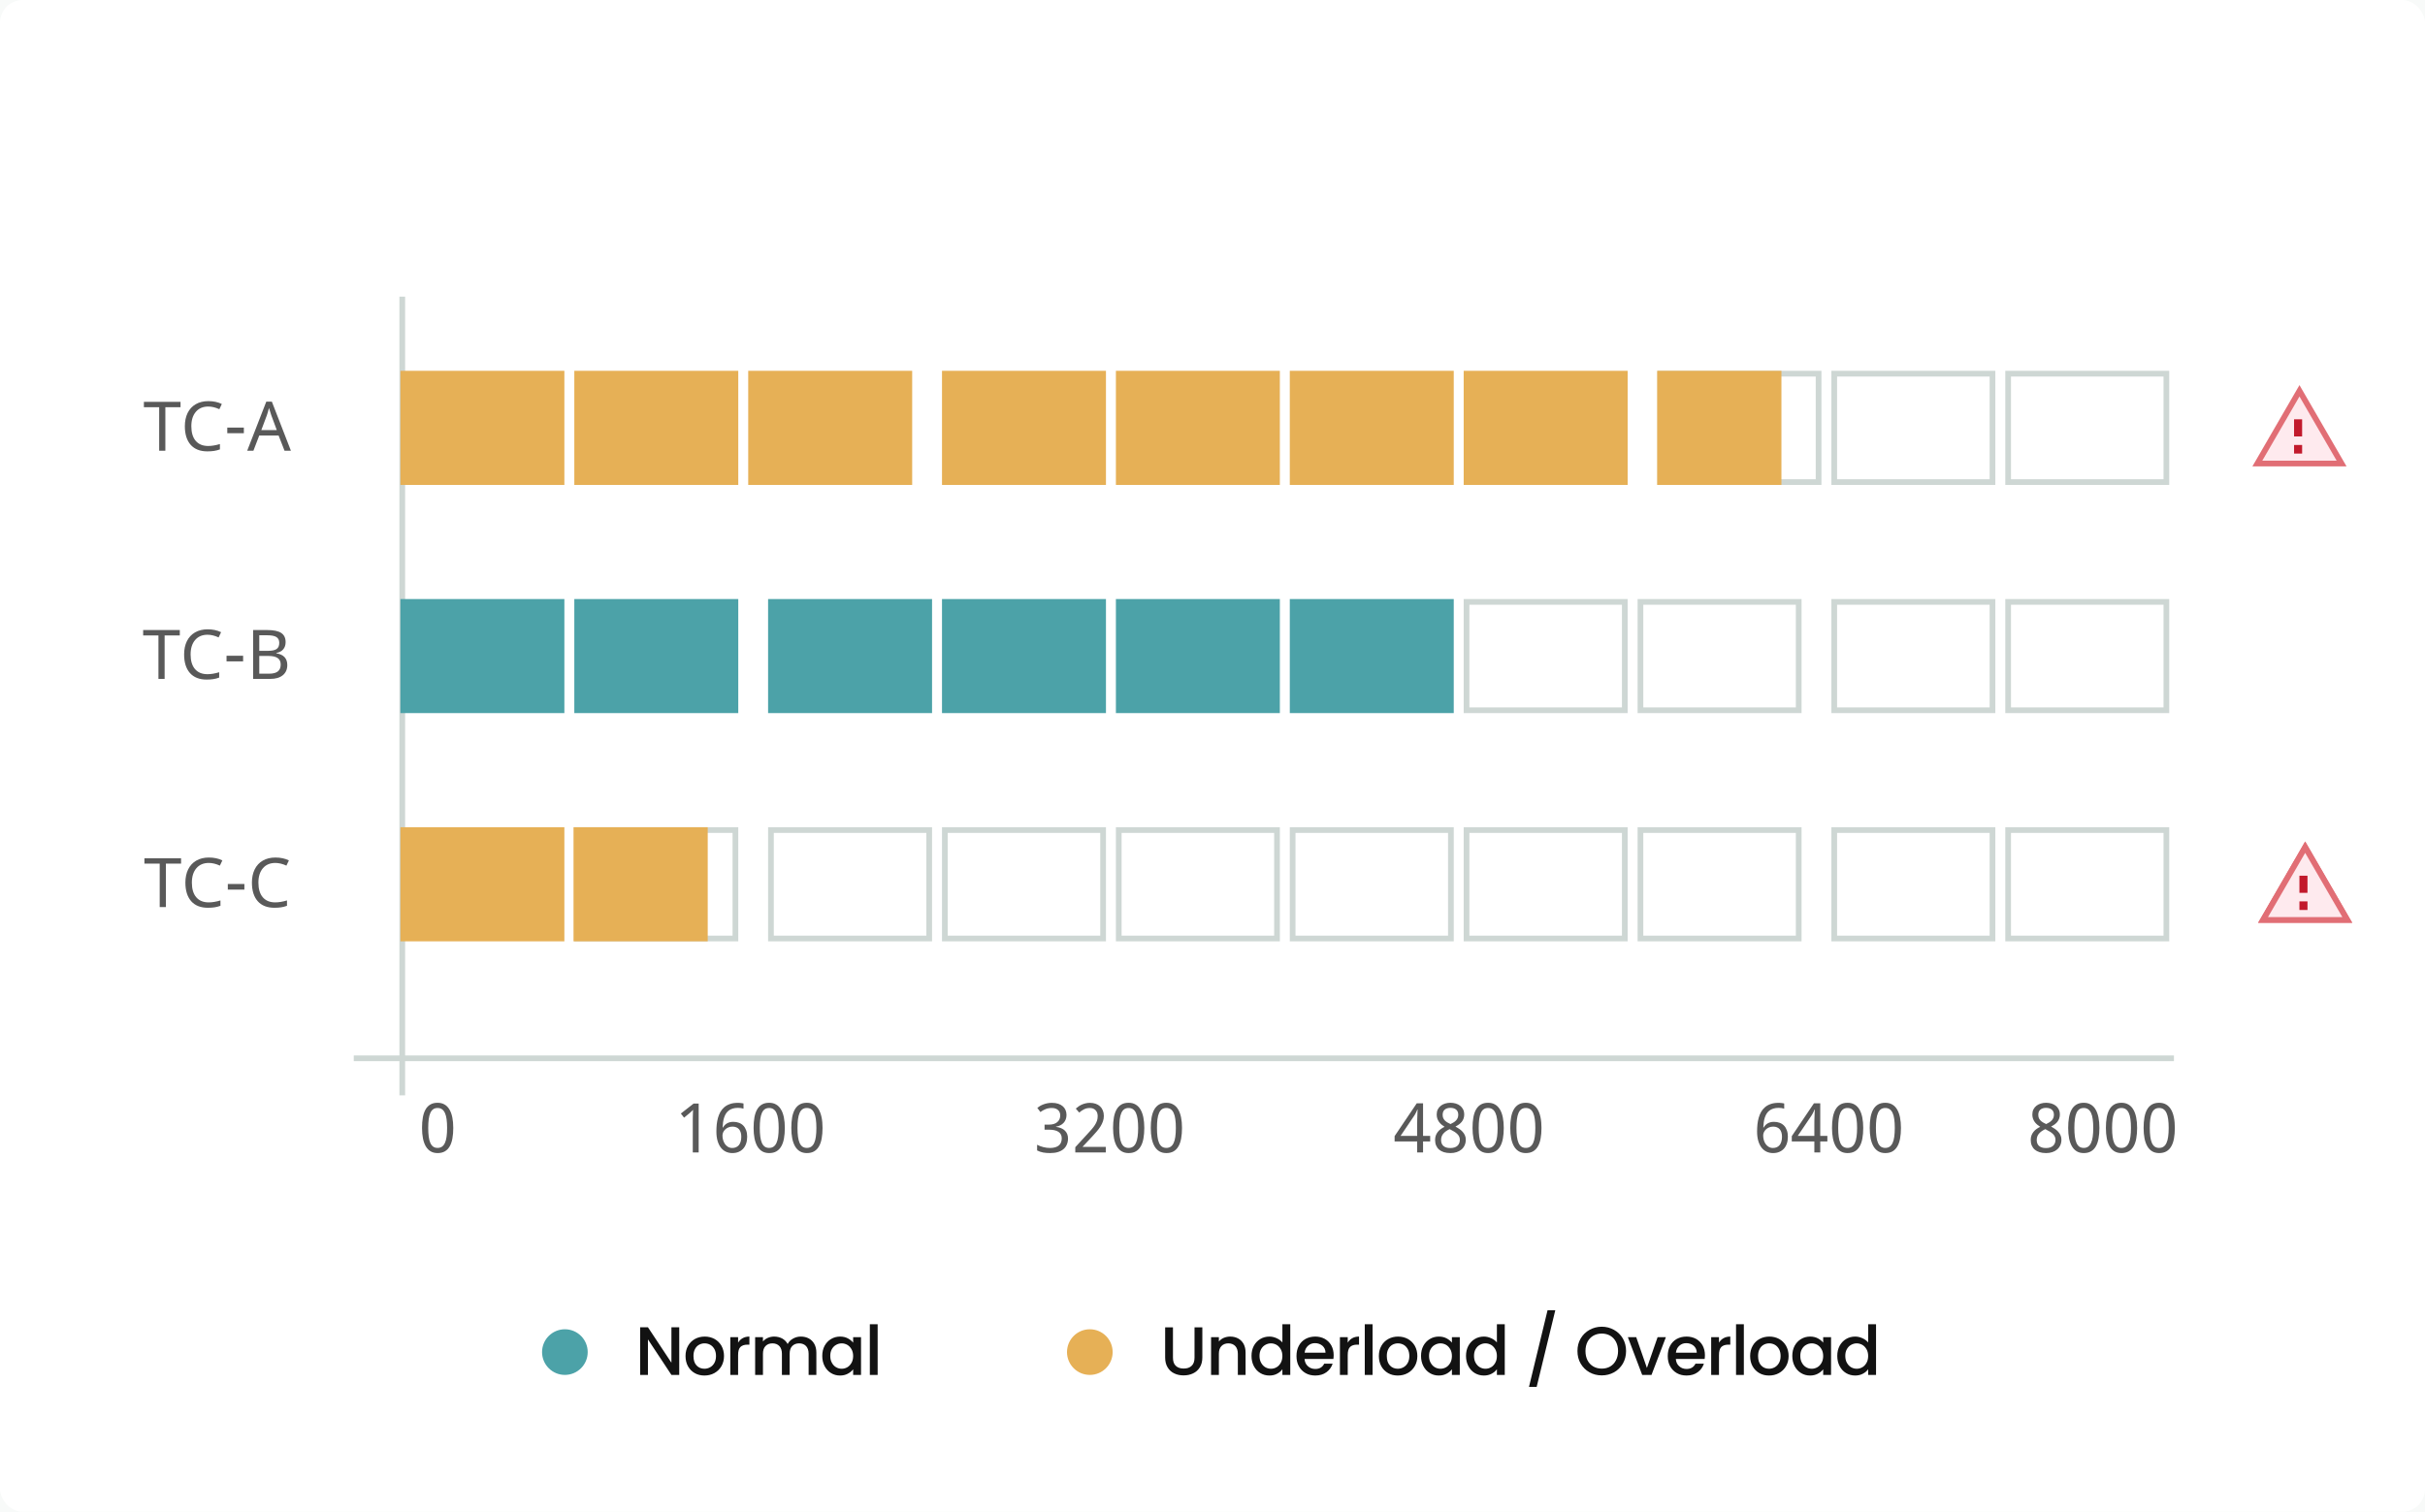 <svg width="425" height="265" viewBox="0 0 425 265" fill="none" xmlns="http://www.w3.org/2000/svg">
<rect width="425" height="265" fill="#F5F5F5"/>
<rect x="-13546" y="-5723" width="23840" height="13376" fill="#F8FAF9"/>
<g clip-path="url(#clip0_0_1)">
<rect width="425" height="265" rx="4" fill="white"/>
<path d="M28.98 79H27.896V71.383H25.219V70.434H31.641V71.383H28.98V79ZM36.498 71.26C35.576 71.26 34.852 71.568 34.324 72.186C33.797 72.803 33.533 73.647 33.533 74.717C33.533 75.822 33.789 76.676 34.301 77.277C34.812 77.875 35.541 78.174 36.486 78.174C37.096 78.174 37.781 78.061 38.543 77.834V78.772C38.18 78.904 37.83 78.994 37.494 79.041C37.158 79.092 36.772 79.117 36.334 79.117C35.072 79.117 34.1 78.734 33.416 77.969C32.736 77.199 32.397 76.111 32.397 74.705C32.397 73.822 32.559 73.049 32.883 72.385C33.211 71.721 33.685 71.209 34.307 70.85C34.932 70.49 35.666 70.311 36.51 70.311C37.416 70.311 38.205 70.478 38.877 70.814L38.443 71.728C37.76 71.416 37.111 71.26 36.498 71.26ZM39.832 75.93V74.945H42.738V75.93H39.832ZM49.863 79L48.832 76.346H45.434L44.414 79H43.324L46.67 70.398H47.643L50.982 79H49.863ZM48.51 75.391L47.549 72.795L47.139 71.512C47.022 71.981 46.898 72.408 46.77 72.795L45.797 75.391H48.51Z" fill="#595959"/>
<path d="M28.852 119H27.768V111.383H25.09V110.434H31.512V111.383H28.852V119ZM36.369 111.26C35.447 111.26 34.723 111.568 34.195 112.186C33.668 112.803 33.404 113.646 33.404 114.717C33.404 115.822 33.66 116.676 34.172 117.277C34.684 117.875 35.412 118.174 36.357 118.174C36.967 118.174 37.652 118.061 38.414 117.834V118.771C38.051 118.904 37.701 118.994 37.365 119.041C37.029 119.092 36.643 119.117 36.205 119.117C34.943 119.117 33.971 118.734 33.287 117.969C32.607 117.199 32.268 116.111 32.268 114.705C32.268 113.822 32.43 113.049 32.754 112.385C33.082 111.721 33.557 111.209 34.178 110.85C34.803 110.49 35.537 110.311 36.381 110.311C37.287 110.311 38.076 110.479 38.748 110.814L38.315 111.729C37.631 111.416 36.982 111.26 36.369 111.26ZM39.703 115.93V114.945H42.609V115.93H39.703ZM44.361 110.434H46.805C47.953 110.434 48.781 110.605 49.289 110.949C49.801 111.289 50.057 111.824 50.057 112.555C50.057 113.062 49.918 113.482 49.641 113.814C49.363 114.143 48.959 114.355 48.428 114.453V114.512C49.088 114.625 49.572 114.854 49.881 115.197C50.193 115.541 50.35 115.996 50.35 116.562C50.35 117.328 50.088 117.926 49.565 118.355C49.041 118.785 48.31 119 47.373 119H44.361V110.434ZM45.44 114.078H47.022C47.693 114.078 48.182 113.971 48.486 113.756C48.791 113.541 48.943 113.182 48.943 112.678C48.943 112.209 48.775 111.871 48.44 111.664C48.107 111.457 47.58 111.354 46.857 111.354H45.44V114.078ZM45.44 114.98V118.086H47.168C47.855 118.086 48.365 117.953 48.697 117.688C49.029 117.422 49.195 117.02 49.195 116.48C49.195 115.969 49.02 115.592 48.668 115.35C48.316 115.104 47.789 114.98 47.086 114.98H45.44Z" fill="#595959"/>
<path d="M29.074 159H27.99V151.383H25.312V150.434H31.734V151.383H29.074V159ZM36.592 151.26C35.67 151.26 34.945 151.568 34.418 152.186C33.891 152.803 33.627 153.646 33.627 154.717C33.627 155.822 33.883 156.676 34.395 157.277C34.906 157.875 35.635 158.174 36.58 158.174C37.19 158.174 37.875 158.061 38.637 157.834V158.771C38.273 158.904 37.924 158.994 37.588 159.041C37.252 159.092 36.865 159.117 36.428 159.117C35.166 159.117 34.193 158.734 33.51 157.969C32.83 157.199 32.49 156.111 32.49 154.705C32.49 153.822 32.652 153.049 32.977 152.385C33.305 151.721 33.779 151.209 34.4 150.85C35.025 150.49 35.76 150.311 36.603 150.311C37.51 150.311 38.299 150.479 38.971 150.814L38.537 151.729C37.853 151.416 37.205 151.26 36.592 151.26ZM39.926 155.93V154.945H42.832V155.93H39.926ZM48.252 151.26C47.33 151.26 46.605 151.568 46.078 152.186C45.551 152.803 45.287 153.646 45.287 154.717C45.287 155.822 45.543 156.676 46.055 157.277C46.566 157.875 47.295 158.174 48.24 158.174C48.85 158.174 49.535 158.061 50.297 157.834V158.771C49.934 158.904 49.584 158.994 49.248 159.041C48.912 159.092 48.525 159.117 48.088 159.117C46.826 159.117 45.853 158.734 45.17 157.969C44.49 157.199 44.15 156.111 44.15 154.705C44.15 153.822 44.312 153.049 44.637 152.385C44.965 151.721 45.44 151.209 46.06 150.85C46.685 150.49 47.42 150.311 48.264 150.311C49.17 150.311 49.959 150.479 50.631 150.814L50.197 151.729C49.514 151.416 48.865 151.26 48.252 151.26Z" fill="#595959"/>
<rect x="62" y="185" width="319" height="1" fill="#CED7D4"/>
<path d="M70 52H71V192H70V52Z" fill="#CED7D4"/>
<path d="M79.438 197.705C79.438 198.396 79.387 199.016 79.285 199.562C79.188 200.109 79.027 200.572 78.805 200.951C78.586 201.33 78.303 201.619 77.955 201.818C77.607 202.018 77.186 202.117 76.689 202.117C76.228 202.117 75.826 202.018 75.482 201.818C75.143 201.619 74.859 201.33 74.633 200.951C74.41 200.572 74.242 200.109 74.129 199.562C74.019 199.016 73.965 198.396 73.965 197.705C73.965 197.014 74.014 196.395 74.111 195.848C74.213 195.301 74.371 194.84 74.586 194.465C74.805 194.086 75.086 193.797 75.43 193.598C75.777 193.398 76.197 193.299 76.689 193.299C77.154 193.299 77.559 193.398 77.902 193.598C78.246 193.793 78.531 194.08 78.758 194.459C78.984 194.834 79.154 195.295 79.268 195.842C79.381 196.389 79.438 197.01 79.438 197.705ZM75.049 197.705C75.049 198.291 75.078 198.803 75.137 199.24C75.195 199.678 75.289 200.043 75.418 200.336C75.547 200.625 75.715 200.844 75.922 200.992C76.133 201.137 76.389 201.209 76.689 201.209C76.99 201.209 77.246 201.137 77.457 200.992C77.668 200.848 77.84 200.631 77.973 200.342C78.109 200.053 78.207 199.689 78.266 199.252C78.328 198.811 78.359 198.295 78.359 197.705C78.359 197.119 78.328 196.607 78.266 196.17C78.207 195.732 78.109 195.369 77.973 195.08C77.84 194.791 77.668 194.574 77.457 194.43C77.246 194.285 76.99 194.213 76.689 194.213C76.389 194.213 76.133 194.285 75.922 194.43C75.715 194.574 75.547 194.791 75.418 195.08C75.289 195.369 75.195 195.732 75.137 196.17C75.078 196.607 75.049 197.119 75.049 197.705Z" fill="#595959"/>
<path d="M122.447 202H121.416V196.65C121.416 196.482 121.416 196.303 121.416 196.111C121.42 195.92 121.424 195.73 121.428 195.543C121.436 195.352 121.441 195.17 121.445 194.998C121.453 194.822 121.459 194.668 121.463 194.535C121.396 194.605 121.338 194.666 121.287 194.717C121.236 194.768 121.184 194.816 121.129 194.863C121.078 194.91 121.023 194.961 120.965 195.016C120.906 195.066 120.836 195.127 120.754 195.197L119.887 195.906L119.324 195.186L121.568 193.434H122.447V202ZM125.553 198.338C125.553 197.928 125.572 197.52 125.611 197.113C125.654 196.707 125.727 196.318 125.828 195.947C125.934 195.572 126.076 195.225 126.256 194.904C126.436 194.584 126.664 194.307 126.941 194.072C127.219 193.834 127.551 193.648 127.938 193.516C128.324 193.379 128.777 193.311 129.297 193.311C129.371 193.311 129.453 193.312 129.543 193.316C129.633 193.32 129.723 193.328 129.812 193.34C129.906 193.348 129.994 193.359 130.076 193.375C130.162 193.387 130.238 193.402 130.305 193.422V194.33C130.168 194.283 130.014 194.248 129.842 194.225C129.67 194.201 129.5 194.189 129.332 194.189C128.98 194.189 128.67 194.232 128.4 194.318C128.135 194.4 127.904 194.518 127.709 194.67C127.514 194.822 127.35 195.004 127.217 195.215C127.088 195.426 126.982 195.66 126.9 195.918C126.818 196.172 126.758 196.443 126.719 196.732C126.68 197.021 126.654 197.322 126.643 197.635H126.713C126.791 197.494 126.885 197.363 126.994 197.242C127.107 197.117 127.238 197.012 127.387 196.926C127.535 196.836 127.701 196.766 127.885 196.715C128.072 196.664 128.281 196.639 128.512 196.639C128.883 196.639 129.219 196.697 129.52 196.814C129.82 196.928 130.076 197.096 130.287 197.318C130.498 197.541 130.66 197.814 130.773 198.139C130.891 198.459 130.949 198.826 130.949 199.24C130.949 199.686 130.889 200.086 130.768 200.441C130.646 200.797 130.473 201.1 130.246 201.35C130.02 201.596 129.746 201.785 129.426 201.918C129.105 202.051 128.746 202.117 128.348 202.117C127.957 202.117 127.59 202.041 127.246 201.889C126.906 201.736 126.611 201.504 126.361 201.191C126.111 200.879 125.914 200.486 125.77 200.014C125.625 199.541 125.553 198.982 125.553 198.338ZM128.336 201.221C128.57 201.221 128.783 201.182 128.975 201.104C129.17 201.021 129.338 200.9 129.479 200.74C129.619 200.576 129.727 200.371 129.801 200.125C129.879 199.875 129.918 199.58 129.918 199.24C129.918 198.967 129.885 198.723 129.818 198.508C129.756 198.289 129.66 198.104 129.531 197.951C129.402 197.799 129.24 197.682 129.045 197.6C128.854 197.518 128.629 197.477 128.371 197.477C128.109 197.477 127.869 197.523 127.65 197.617C127.436 197.707 127.252 197.826 127.1 197.975C126.947 198.119 126.828 198.285 126.742 198.473C126.66 198.66 126.619 198.848 126.619 199.035C126.619 199.297 126.654 199.559 126.725 199.82C126.799 200.078 126.906 200.311 127.047 200.518C127.191 200.725 127.371 200.895 127.586 201.027C127.801 201.156 128.051 201.221 128.336 201.221ZM137.547 197.705C137.547 198.396 137.496 199.016 137.395 199.562C137.297 200.109 137.137 200.572 136.914 200.951C136.695 201.33 136.412 201.619 136.064 201.818C135.717 202.018 135.295 202.117 134.799 202.117C134.338 202.117 133.936 202.018 133.592 201.818C133.252 201.619 132.969 201.33 132.742 200.951C132.52 200.572 132.352 200.109 132.238 199.562C132.129 199.016 132.074 198.396 132.074 197.705C132.074 197.014 132.123 196.395 132.221 195.848C132.322 195.301 132.48 194.84 132.695 194.465C132.914 194.086 133.195 193.797 133.539 193.598C133.887 193.398 134.307 193.299 134.799 193.299C135.264 193.299 135.668 193.398 136.012 193.598C136.355 193.793 136.641 194.08 136.867 194.459C137.094 194.834 137.264 195.295 137.377 195.842C137.49 196.389 137.547 197.01 137.547 197.705ZM133.158 197.705C133.158 198.291 133.188 198.803 133.246 199.24C133.305 199.678 133.398 200.043 133.527 200.336C133.656 200.625 133.824 200.844 134.031 200.992C134.242 201.137 134.498 201.209 134.799 201.209C135.1 201.209 135.355 201.137 135.566 200.992C135.777 200.848 135.949 200.631 136.082 200.342C136.219 200.053 136.316 199.689 136.375 199.252C136.438 198.811 136.469 198.295 136.469 197.705C136.469 197.119 136.438 196.607 136.375 196.17C136.316 195.732 136.219 195.369 136.082 195.08C135.949 194.791 135.777 194.574 135.566 194.43C135.355 194.285 135.1 194.213 134.799 194.213C134.498 194.213 134.242 194.285 134.031 194.43C133.824 194.574 133.656 194.791 133.527 195.08C133.398 195.369 133.305 195.732 133.246 196.17C133.188 196.607 133.158 197.119 133.158 197.705ZM144.156 197.705C144.156 198.396 144.105 199.016 144.004 199.562C143.906 200.109 143.746 200.572 143.523 200.951C143.305 201.33 143.021 201.619 142.674 201.818C142.326 202.018 141.904 202.117 141.408 202.117C140.947 202.117 140.545 202.018 140.201 201.818C139.861 201.619 139.578 201.33 139.352 200.951C139.129 200.572 138.961 200.109 138.848 199.562C138.738 199.016 138.684 198.396 138.684 197.705C138.684 197.014 138.732 196.395 138.83 195.848C138.932 195.301 139.09 194.84 139.305 194.465C139.523 194.086 139.805 193.797 140.148 193.598C140.496 193.398 140.916 193.299 141.408 193.299C141.873 193.299 142.277 193.398 142.621 193.598C142.965 193.793 143.25 194.08 143.477 194.459C143.703 194.834 143.873 195.295 143.986 195.842C144.1 196.389 144.156 197.01 144.156 197.705ZM139.768 197.705C139.768 198.291 139.797 198.803 139.855 199.24C139.914 199.678 140.008 200.043 140.137 200.336C140.266 200.625 140.434 200.844 140.641 200.992C140.852 201.137 141.107 201.209 141.408 201.209C141.709 201.209 141.965 201.137 142.176 200.992C142.387 200.848 142.559 200.631 142.691 200.342C142.828 200.053 142.926 199.689 142.984 199.252C143.047 198.811 143.078 198.295 143.078 197.705C143.078 197.119 143.047 196.607 142.984 196.17C142.926 195.732 142.828 195.369 142.691 195.08C142.559 194.791 142.387 194.574 142.176 194.43C141.965 194.285 141.709 194.213 141.408 194.213C141.107 194.213 140.852 194.285 140.641 194.43C140.434 194.574 140.266 194.791 140.137 195.08C140.008 195.369 139.914 195.732 139.855 196.17C139.797 196.607 139.768 197.119 139.768 197.705Z" fill="#595959"/>
<path d="M186.912 195.438C186.912 195.723 186.867 195.982 186.777 196.217C186.688 196.451 186.561 196.654 186.396 196.826C186.236 196.998 186.043 197.141 185.816 197.254C185.59 197.363 185.338 197.441 185.061 197.488V197.523C185.752 197.609 186.277 197.83 186.637 198.186C186.996 198.537 187.176 198.996 187.176 199.562C187.176 199.938 187.111 200.281 186.982 200.594C186.857 200.906 186.666 201.176 186.408 201.402C186.15 201.629 185.824 201.805 185.43 201.93C185.035 202.055 184.568 202.117 184.029 202.117C183.604 202.117 183.201 202.084 182.822 202.018C182.447 201.951 182.094 201.83 181.762 201.654V200.658C182.102 200.838 182.469 200.977 182.863 201.074C183.262 201.172 183.643 201.221 184.006 201.221C184.365 201.221 184.676 201.182 184.938 201.104C185.199 201.025 185.414 200.914 185.582 200.77C185.754 200.625 185.879 200.447 185.957 200.236C186.039 200.025 186.08 199.789 186.08 199.527C186.08 199.262 186.027 199.035 185.922 198.848C185.82 198.656 185.674 198.5 185.482 198.379C185.291 198.254 185.057 198.162 184.779 198.104C184.506 198.045 184.195 198.016 183.848 198.016H183.068V197.131H183.848C184.164 197.131 184.445 197.092 184.691 197.014C184.938 196.936 185.143 196.824 185.307 196.68C185.475 196.535 185.602 196.363 185.688 196.164C185.773 195.965 185.816 195.746 185.816 195.508C185.816 195.305 185.781 195.123 185.711 194.963C185.641 194.803 185.541 194.668 185.412 194.559C185.283 194.445 185.129 194.359 184.949 194.301C184.77 194.242 184.57 194.213 184.352 194.213C183.934 194.213 183.564 194.279 183.244 194.412C182.928 194.541 182.625 194.711 182.336 194.922L181.797 194.189C181.945 194.068 182.109 193.955 182.289 193.85C182.473 193.744 182.672 193.652 182.887 193.574C183.102 193.492 183.33 193.428 183.572 193.381C183.818 193.334 184.078 193.311 184.352 193.311C184.773 193.311 185.143 193.363 185.459 193.469C185.779 193.574 186.047 193.723 186.262 193.914C186.477 194.102 186.639 194.326 186.748 194.588C186.857 194.846 186.912 195.129 186.912 195.438ZM193.797 202H188.453V201.086L190.504 198.854C190.797 198.537 191.059 198.248 191.289 197.986C191.52 197.725 191.715 197.469 191.875 197.219C192.039 196.969 192.164 196.719 192.25 196.469C192.336 196.215 192.379 195.939 192.379 195.643C192.379 195.412 192.346 195.209 192.279 195.033C192.213 194.857 192.117 194.709 191.992 194.588C191.871 194.463 191.727 194.369 191.559 194.307C191.391 194.244 191.203 194.213 190.996 194.213C190.625 194.213 190.289 194.289 189.988 194.441C189.691 194.59 189.408 194.781 189.139 195.016L188.541 194.318C188.697 194.178 188.865 194.047 189.045 193.926C189.225 193.801 189.418 193.693 189.625 193.604C189.832 193.514 190.051 193.443 190.281 193.393C190.512 193.338 190.754 193.311 191.008 193.311C191.383 193.311 191.721 193.363 192.021 193.469C192.326 193.574 192.584 193.727 192.795 193.926C193.006 194.121 193.168 194.361 193.281 194.646C193.398 194.928 193.457 195.246 193.457 195.602C193.457 195.934 193.404 196.25 193.299 196.551C193.197 196.852 193.055 197.148 192.871 197.441C192.691 197.73 192.475 198.021 192.221 198.314C191.971 198.607 191.699 198.912 191.406 199.229L189.76 200.98V201.027H193.797V202ZM200.547 197.705C200.547 198.396 200.496 199.016 200.395 199.562C200.297 200.109 200.137 200.572 199.914 200.951C199.695 201.33 199.412 201.619 199.064 201.818C198.717 202.018 198.295 202.117 197.799 202.117C197.338 202.117 196.936 202.018 196.592 201.818C196.252 201.619 195.969 201.33 195.742 200.951C195.52 200.572 195.352 200.109 195.238 199.562C195.129 199.016 195.074 198.396 195.074 197.705C195.074 197.014 195.123 196.395 195.221 195.848C195.322 195.301 195.48 194.84 195.695 194.465C195.914 194.086 196.195 193.797 196.539 193.598C196.887 193.398 197.307 193.299 197.799 193.299C198.264 193.299 198.668 193.398 199.012 193.598C199.355 193.793 199.641 194.08 199.867 194.459C200.094 194.834 200.264 195.295 200.377 195.842C200.49 196.389 200.547 197.01 200.547 197.705ZM196.158 197.705C196.158 198.291 196.188 198.803 196.246 199.24C196.305 199.678 196.398 200.043 196.527 200.336C196.656 200.625 196.824 200.844 197.031 200.992C197.242 201.137 197.498 201.209 197.799 201.209C198.1 201.209 198.355 201.137 198.566 200.992C198.777 200.848 198.949 200.631 199.082 200.342C199.219 200.053 199.316 199.689 199.375 199.252C199.438 198.811 199.469 198.295 199.469 197.705C199.469 197.119 199.438 196.607 199.375 196.17C199.316 195.732 199.219 195.369 199.082 195.08C198.949 194.791 198.777 194.574 198.566 194.43C198.355 194.285 198.1 194.213 197.799 194.213C197.498 194.213 197.242 194.285 197.031 194.43C196.824 194.574 196.656 194.791 196.527 195.08C196.398 195.369 196.305 195.732 196.246 196.17C196.188 196.607 196.158 197.119 196.158 197.705ZM207.156 197.705C207.156 198.396 207.105 199.016 207.004 199.562C206.906 200.109 206.746 200.572 206.523 200.951C206.305 201.33 206.021 201.619 205.674 201.818C205.326 202.018 204.904 202.117 204.408 202.117C203.947 202.117 203.545 202.018 203.201 201.818C202.861 201.619 202.578 201.33 202.352 200.951C202.129 200.572 201.961 200.109 201.848 199.562C201.738 199.016 201.684 198.396 201.684 197.705C201.684 197.014 201.732 196.395 201.83 195.848C201.932 195.301 202.09 194.84 202.305 194.465C202.523 194.086 202.805 193.797 203.148 193.598C203.496 193.398 203.916 193.299 204.408 193.299C204.873 193.299 205.277 193.398 205.621 193.598C205.965 193.793 206.25 194.08 206.477 194.459C206.703 194.834 206.873 195.295 206.986 195.842C207.1 196.389 207.156 197.01 207.156 197.705ZM202.768 197.705C202.768 198.291 202.797 198.803 202.855 199.24C202.914 199.678 203.008 200.043 203.137 200.336C203.266 200.625 203.434 200.844 203.641 200.992C203.852 201.137 204.107 201.209 204.408 201.209C204.709 201.209 204.965 201.137 205.176 200.992C205.387 200.848 205.559 200.631 205.691 200.342C205.828 200.053 205.926 199.689 205.984 199.252C206.047 198.811 206.078 198.295 206.078 197.705C206.078 197.119 206.047 196.607 205.984 196.17C205.926 195.732 205.828 195.369 205.691 195.08C205.559 194.791 205.387 194.574 205.176 194.43C204.965 194.285 204.709 194.213 204.408 194.213C204.107 194.213 203.852 194.285 203.641 194.43C203.434 194.574 203.266 194.791 203.137 195.08C203.008 195.369 202.914 195.732 202.855 196.17C202.797 196.607 202.768 197.119 202.768 197.705Z" fill="#595959"/>
<path d="M250.65 200.078H249.402V202H248.371V200.078H244.416V199.146L248.301 193.387H249.402V199.105H250.65V200.078ZM248.371 199.105V197.02C248.371 196.801 248.373 196.572 248.377 196.334C248.385 196.092 248.393 195.857 248.4 195.631C248.408 195.4 248.416 195.186 248.424 194.986C248.436 194.787 248.443 194.621 248.447 194.488H248.395C248.367 194.566 248.332 194.654 248.289 194.752C248.25 194.846 248.205 194.941 248.154 195.039C248.107 195.133 248.059 195.225 248.008 195.314C247.957 195.404 247.91 195.48 247.867 195.543L245.459 199.105H248.371ZM254.201 193.299C254.529 193.299 254.838 193.342 255.127 193.428C255.42 193.514 255.676 193.643 255.895 193.814C256.117 193.986 256.293 194.201 256.422 194.459C256.551 194.717 256.615 195.018 256.615 195.361C256.615 195.623 256.576 195.859 256.498 196.07C256.42 196.281 256.312 196.473 256.176 196.645C256.039 196.812 255.877 196.965 255.689 197.102C255.502 197.234 255.299 197.355 255.08 197.465C255.307 197.586 255.527 197.721 255.742 197.869C255.961 198.018 256.154 198.186 256.322 198.373C256.494 198.557 256.631 198.764 256.732 198.994C256.838 199.225 256.891 199.482 256.891 199.768C256.891 200.127 256.824 200.453 256.691 200.746C256.562 201.035 256.379 201.281 256.141 201.484C255.906 201.688 255.623 201.844 255.291 201.953C254.963 202.062 254.6 202.117 254.201 202.117C253.771 202.117 253.389 202.064 253.053 201.959C252.721 201.854 252.439 201.703 252.209 201.508C251.982 201.309 251.809 201.066 251.688 200.781C251.57 200.496 251.512 200.174 251.512 199.814C251.512 199.521 251.555 199.258 251.641 199.023C251.73 198.789 251.85 198.578 251.998 198.391C252.146 198.203 252.322 198.037 252.525 197.893C252.729 197.748 252.943 197.621 253.17 197.512C252.979 197.391 252.799 197.26 252.631 197.119C252.463 196.975 252.316 196.814 252.191 196.639C252.07 196.463 251.973 196.27 251.898 196.059C251.828 195.844 251.793 195.607 251.793 195.35C251.793 195.01 251.857 194.713 251.986 194.459C252.119 194.201 252.297 193.986 252.52 193.814C252.742 193.643 252.998 193.514 253.287 193.428C253.58 193.342 253.885 193.299 254.201 193.299ZM252.561 199.826C252.561 200.033 252.592 200.225 252.654 200.4C252.717 200.572 252.814 200.721 252.947 200.846C253.08 200.967 253.248 201.062 253.451 201.133C253.654 201.199 253.896 201.232 254.178 201.232C254.451 201.232 254.691 201.199 254.898 201.133C255.109 201.062 255.285 200.965 255.426 200.84C255.566 200.711 255.672 200.557 255.742 200.377C255.812 200.197 255.848 199.998 255.848 199.779C255.848 199.576 255.809 199.393 255.73 199.229C255.656 199.064 255.547 198.912 255.402 198.771C255.262 198.631 255.092 198.498 254.893 198.373C254.693 198.248 254.471 198.125 254.225 198.004L254.049 197.922C253.557 198.156 253.186 198.426 252.936 198.73C252.686 199.031 252.561 199.396 252.561 199.826ZM254.189 194.189C253.775 194.189 253.445 194.293 253.199 194.5C252.957 194.707 252.836 195.008 252.836 195.402C252.836 195.625 252.869 195.816 252.936 195.977C253.006 196.137 253.102 196.279 253.223 196.404C253.344 196.529 253.488 196.643 253.656 196.744C253.828 196.842 254.014 196.938 254.213 197.031C254.4 196.945 254.576 196.852 254.74 196.75C254.908 196.648 255.053 196.533 255.174 196.404C255.299 196.275 255.396 196.129 255.467 195.965C255.537 195.801 255.572 195.613 255.572 195.402C255.572 195.008 255.449 194.707 255.203 194.5C254.957 194.293 254.619 194.189 254.189 194.189ZM263.547 197.705C263.547 198.396 263.496 199.016 263.395 199.562C263.297 200.109 263.137 200.572 262.914 200.951C262.695 201.33 262.412 201.619 262.064 201.818C261.717 202.018 261.295 202.117 260.799 202.117C260.338 202.117 259.936 202.018 259.592 201.818C259.252 201.619 258.969 201.33 258.742 200.951C258.52 200.572 258.352 200.109 258.238 199.562C258.129 199.016 258.074 198.396 258.074 197.705C258.074 197.014 258.123 196.395 258.221 195.848C258.322 195.301 258.48 194.84 258.695 194.465C258.914 194.086 259.195 193.797 259.539 193.598C259.887 193.398 260.307 193.299 260.799 193.299C261.264 193.299 261.668 193.398 262.012 193.598C262.355 193.793 262.641 194.08 262.867 194.459C263.094 194.834 263.264 195.295 263.377 195.842C263.49 196.389 263.547 197.01 263.547 197.705ZM259.158 197.705C259.158 198.291 259.188 198.803 259.246 199.24C259.305 199.678 259.398 200.043 259.527 200.336C259.656 200.625 259.824 200.844 260.031 200.992C260.242 201.137 260.498 201.209 260.799 201.209C261.1 201.209 261.355 201.137 261.566 200.992C261.777 200.848 261.949 200.631 262.082 200.342C262.219 200.053 262.316 199.689 262.375 199.252C262.438 198.811 262.469 198.295 262.469 197.705C262.469 197.119 262.438 196.607 262.375 196.17C262.316 195.732 262.219 195.369 262.082 195.08C261.949 194.791 261.777 194.574 261.566 194.43C261.355 194.285 261.1 194.213 260.799 194.213C260.498 194.213 260.242 194.285 260.031 194.43C259.824 194.574 259.656 194.791 259.527 195.08C259.398 195.369 259.305 195.732 259.246 196.17C259.188 196.607 259.158 197.119 259.158 197.705ZM270.156 197.705C270.156 198.396 270.105 199.016 270.004 199.562C269.906 200.109 269.746 200.572 269.523 200.951C269.305 201.33 269.021 201.619 268.674 201.818C268.326 202.018 267.904 202.117 267.408 202.117C266.947 202.117 266.545 202.018 266.201 201.818C265.861 201.619 265.578 201.33 265.352 200.951C265.129 200.572 264.961 200.109 264.848 199.562C264.738 199.016 264.684 198.396 264.684 197.705C264.684 197.014 264.732 196.395 264.83 195.848C264.932 195.301 265.09 194.84 265.305 194.465C265.523 194.086 265.805 193.797 266.148 193.598C266.496 193.398 266.916 193.299 267.408 193.299C267.873 193.299 268.277 193.398 268.621 193.598C268.965 193.793 269.25 194.08 269.477 194.459C269.703 194.834 269.873 195.295 269.986 195.842C270.1 196.389 270.156 197.01 270.156 197.705ZM265.768 197.705C265.768 198.291 265.797 198.803 265.855 199.24C265.914 199.678 266.008 200.043 266.137 200.336C266.266 200.625 266.434 200.844 266.641 200.992C266.852 201.137 267.107 201.209 267.408 201.209C267.709 201.209 267.965 201.137 268.176 200.992C268.387 200.848 268.559 200.631 268.691 200.342C268.828 200.053 268.926 199.689 268.984 199.252C269.047 198.811 269.078 198.295 269.078 197.705C269.078 197.119 269.047 196.607 268.984 196.17C268.926 195.732 268.828 195.369 268.691 195.08C268.559 194.791 268.387 194.574 268.176 194.43C267.965 194.285 267.709 194.213 267.408 194.213C267.107 194.213 266.852 194.285 266.641 194.43C266.434 194.574 266.266 194.791 266.137 195.08C266.008 195.369 265.914 195.732 265.855 196.17C265.797 196.607 265.768 197.119 265.768 197.705Z" fill="#595959"/>
<path d="M307.943 198.338C307.943 197.928 307.963 197.52 308.002 197.113C308.045 196.707 308.117 196.318 308.219 195.947C308.324 195.572 308.467 195.225 308.646 194.904C308.826 194.584 309.055 194.307 309.332 194.072C309.609 193.834 309.941 193.648 310.328 193.516C310.715 193.379 311.168 193.311 311.688 193.311C311.762 193.311 311.844 193.312 311.934 193.316C312.023 193.32 312.113 193.328 312.203 193.34C312.297 193.348 312.385 193.359 312.467 193.375C312.553 193.387 312.629 193.402 312.695 193.422V194.33C312.559 194.283 312.404 194.248 312.232 194.225C312.061 194.201 311.891 194.189 311.723 194.189C311.371 194.189 311.061 194.232 310.791 194.318C310.525 194.4 310.295 194.518 310.1 194.67C309.904 194.822 309.74 195.004 309.607 195.215C309.479 195.426 309.373 195.66 309.291 195.918C309.209 196.172 309.148 196.443 309.109 196.732C309.07 197.021 309.045 197.322 309.033 197.635H309.104C309.182 197.494 309.275 197.363 309.385 197.242C309.498 197.117 309.629 197.012 309.777 196.926C309.926 196.836 310.092 196.766 310.275 196.715C310.463 196.664 310.672 196.639 310.902 196.639C311.273 196.639 311.609 196.697 311.91 196.814C312.211 196.928 312.467 197.096 312.678 197.318C312.889 197.541 313.051 197.814 313.164 198.139C313.281 198.459 313.34 198.826 313.34 199.24C313.34 199.686 313.279 200.086 313.158 200.441C313.037 200.797 312.863 201.1 312.637 201.35C312.41 201.596 312.137 201.785 311.816 201.918C311.496 202.051 311.137 202.117 310.738 202.117C310.348 202.117 309.98 202.041 309.637 201.889C309.297 201.736 309.002 201.504 308.752 201.191C308.502 200.879 308.305 200.486 308.16 200.014C308.016 199.541 307.943 198.982 307.943 198.338ZM310.727 201.221C310.961 201.221 311.174 201.182 311.365 201.104C311.561 201.021 311.729 200.9 311.869 200.74C312.01 200.576 312.117 200.371 312.191 200.125C312.27 199.875 312.309 199.58 312.309 199.24C312.309 198.967 312.275 198.723 312.209 198.508C312.146 198.289 312.051 198.104 311.922 197.951C311.793 197.799 311.631 197.682 311.436 197.6C311.244 197.518 311.02 197.477 310.762 197.477C310.5 197.477 310.26 197.523 310.041 197.617C309.826 197.707 309.643 197.826 309.49 197.975C309.338 198.119 309.219 198.285 309.133 198.473C309.051 198.66 309.01 198.848 309.01 199.035C309.01 199.297 309.045 199.559 309.115 199.82C309.189 200.078 309.297 200.311 309.438 200.518C309.582 200.725 309.762 200.895 309.977 201.027C310.191 201.156 310.441 201.221 310.727 201.221ZM320.26 200.078H319.012V202H317.98V200.078H314.025V199.146L317.91 193.387H319.012V199.105H320.26V200.078ZM317.98 199.105V197.02C317.98 196.801 317.982 196.572 317.986 196.334C317.994 196.092 318.002 195.857 318.01 195.631C318.018 195.4 318.025 195.186 318.033 194.986C318.045 194.787 318.053 194.621 318.057 194.488H318.004C317.977 194.566 317.941 194.654 317.898 194.752C317.859 194.846 317.814 194.941 317.764 195.039C317.717 195.133 317.668 195.225 317.617 195.314C317.566 195.404 317.52 195.48 317.477 195.543L315.068 199.105H317.98ZM326.547 197.705C326.547 198.396 326.496 199.016 326.395 199.562C326.297 200.109 326.137 200.572 325.914 200.951C325.695 201.33 325.412 201.619 325.064 201.818C324.717 202.018 324.295 202.117 323.799 202.117C323.338 202.117 322.936 202.018 322.592 201.818C322.252 201.619 321.969 201.33 321.742 200.951C321.52 200.572 321.352 200.109 321.238 199.562C321.129 199.016 321.074 198.396 321.074 197.705C321.074 197.014 321.123 196.395 321.221 195.848C321.322 195.301 321.48 194.84 321.695 194.465C321.914 194.086 322.195 193.797 322.539 193.598C322.887 193.398 323.307 193.299 323.799 193.299C324.264 193.299 324.668 193.398 325.012 193.598C325.355 193.793 325.641 194.08 325.867 194.459C326.094 194.834 326.264 195.295 326.377 195.842C326.49 196.389 326.547 197.01 326.547 197.705ZM322.158 197.705C322.158 198.291 322.188 198.803 322.246 199.24C322.305 199.678 322.398 200.043 322.527 200.336C322.656 200.625 322.824 200.844 323.031 200.992C323.242 201.137 323.498 201.209 323.799 201.209C324.1 201.209 324.355 201.137 324.566 200.992C324.777 200.848 324.949 200.631 325.082 200.342C325.219 200.053 325.316 199.689 325.375 199.252C325.438 198.811 325.469 198.295 325.469 197.705C325.469 197.119 325.438 196.607 325.375 196.17C325.316 195.732 325.219 195.369 325.082 195.08C324.949 194.791 324.777 194.574 324.566 194.43C324.355 194.285 324.1 194.213 323.799 194.213C323.498 194.213 323.242 194.285 323.031 194.43C322.824 194.574 322.656 194.791 322.527 195.08C322.398 195.369 322.305 195.732 322.246 196.17C322.188 196.607 322.158 197.119 322.158 197.705ZM333.156 197.705C333.156 198.396 333.105 199.016 333.004 199.562C332.906 200.109 332.746 200.572 332.523 200.951C332.305 201.33 332.021 201.619 331.674 201.818C331.326 202.018 330.904 202.117 330.408 202.117C329.947 202.117 329.545 202.018 329.201 201.818C328.861 201.619 328.578 201.33 328.352 200.951C328.129 200.572 327.961 200.109 327.848 199.562C327.738 199.016 327.684 198.396 327.684 197.705C327.684 197.014 327.732 196.395 327.83 195.848C327.932 195.301 328.09 194.84 328.305 194.465C328.523 194.086 328.805 193.797 329.148 193.598C329.496 193.398 329.916 193.299 330.408 193.299C330.873 193.299 331.277 193.398 331.621 193.598C331.965 193.793 332.25 194.08 332.477 194.459C332.703 194.834 332.873 195.295 332.986 195.842C333.1 196.389 333.156 197.01 333.156 197.705ZM328.768 197.705C328.768 198.291 328.797 198.803 328.855 199.24C328.914 199.678 329.008 200.043 329.137 200.336C329.266 200.625 329.434 200.844 329.641 200.992C329.852 201.137 330.107 201.209 330.408 201.209C330.709 201.209 330.965 201.137 331.176 200.992C331.387 200.848 331.559 200.631 331.691 200.342C331.828 200.053 331.926 199.689 331.984 199.252C332.047 198.811 332.078 198.295 332.078 197.705C332.078 197.119 332.047 196.607 331.984 196.17C331.926 195.732 331.828 195.369 331.691 195.08C331.559 194.791 331.387 194.574 331.176 194.43C330.965 194.285 330.709 194.213 330.408 194.213C330.107 194.213 329.852 194.285 329.641 194.43C329.434 194.574 329.266 194.791 329.137 195.08C329.008 195.369 328.914 195.732 328.855 196.17C328.797 196.607 328.768 197.119 328.768 197.705Z" fill="#595959"/>
<path d="M358.592 193.299C358.92 193.299 359.229 193.342 359.518 193.428C359.811 193.514 360.066 193.643 360.285 193.814C360.508 193.986 360.684 194.201 360.812 194.459C360.941 194.717 361.006 195.018 361.006 195.361C361.006 195.623 360.967 195.859 360.889 196.07C360.811 196.281 360.703 196.473 360.566 196.645C360.43 196.812 360.268 196.965 360.08 197.102C359.893 197.234 359.689 197.355 359.471 197.465C359.697 197.586 359.918 197.721 360.133 197.869C360.352 198.018 360.545 198.186 360.713 198.373C360.885 198.557 361.021 198.764 361.123 198.994C361.229 199.225 361.281 199.482 361.281 199.768C361.281 200.127 361.215 200.453 361.082 200.746C360.953 201.035 360.77 201.281 360.531 201.484C360.297 201.688 360.014 201.844 359.682 201.953C359.354 202.062 358.99 202.117 358.592 202.117C358.162 202.117 357.779 202.064 357.443 201.959C357.111 201.854 356.83 201.703 356.6 201.508C356.373 201.309 356.199 201.066 356.078 200.781C355.961 200.496 355.902 200.174 355.902 199.814C355.902 199.521 355.945 199.258 356.031 199.023C356.121 198.789 356.24 198.578 356.389 198.391C356.537 198.203 356.713 198.037 356.916 197.893C357.119 197.748 357.334 197.621 357.561 197.512C357.369 197.391 357.189 197.26 357.021 197.119C356.854 196.975 356.707 196.814 356.582 196.639C356.461 196.463 356.363 196.27 356.289 196.059C356.219 195.844 356.184 195.607 356.184 195.35C356.184 195.01 356.248 194.713 356.377 194.459C356.51 194.201 356.688 193.986 356.91 193.814C357.133 193.643 357.389 193.514 357.678 193.428C357.971 193.342 358.275 193.299 358.592 193.299ZM356.951 199.826C356.951 200.033 356.982 200.225 357.045 200.4C357.107 200.572 357.205 200.721 357.338 200.846C357.471 200.967 357.639 201.062 357.842 201.133C358.045 201.199 358.287 201.232 358.568 201.232C358.842 201.232 359.082 201.199 359.289 201.133C359.5 201.062 359.676 200.965 359.816 200.84C359.957 200.711 360.062 200.557 360.133 200.377C360.203 200.197 360.238 199.998 360.238 199.779C360.238 199.576 360.199 199.393 360.121 199.229C360.047 199.064 359.938 198.912 359.793 198.771C359.652 198.631 359.482 198.498 359.283 198.373C359.084 198.248 358.861 198.125 358.615 198.004L358.439 197.922C357.947 198.156 357.576 198.426 357.326 198.73C357.076 199.031 356.951 199.396 356.951 199.826ZM358.58 194.189C358.166 194.189 357.836 194.293 357.59 194.5C357.348 194.707 357.227 195.008 357.227 195.402C357.227 195.625 357.26 195.816 357.326 195.977C357.396 196.137 357.492 196.279 357.613 196.404C357.734 196.529 357.879 196.643 358.047 196.744C358.219 196.842 358.404 196.938 358.604 197.031C358.791 196.945 358.967 196.852 359.131 196.75C359.299 196.648 359.443 196.533 359.564 196.404C359.689 196.275 359.787 196.129 359.857 195.965C359.928 195.801 359.963 195.613 359.963 195.402C359.963 195.008 359.84 194.707 359.594 194.5C359.348 194.293 359.01 194.189 358.58 194.189ZM367.938 197.705C367.938 198.396 367.887 199.016 367.785 199.562C367.688 200.109 367.527 200.572 367.305 200.951C367.086 201.33 366.803 201.619 366.455 201.818C366.107 202.018 365.686 202.117 365.189 202.117C364.729 202.117 364.326 202.018 363.982 201.818C363.643 201.619 363.359 201.33 363.133 200.951C362.91 200.572 362.742 200.109 362.629 199.562C362.52 199.016 362.465 198.396 362.465 197.705C362.465 197.014 362.514 196.395 362.611 195.848C362.713 195.301 362.871 194.84 363.086 194.465C363.305 194.086 363.586 193.797 363.93 193.598C364.277 193.398 364.697 193.299 365.189 193.299C365.654 193.299 366.059 193.398 366.402 193.598C366.746 193.793 367.031 194.08 367.258 194.459C367.484 194.834 367.654 195.295 367.768 195.842C367.881 196.389 367.938 197.01 367.938 197.705ZM363.549 197.705C363.549 198.291 363.578 198.803 363.637 199.24C363.695 199.678 363.789 200.043 363.918 200.336C364.047 200.625 364.215 200.844 364.422 200.992C364.633 201.137 364.889 201.209 365.189 201.209C365.49 201.209 365.746 201.137 365.957 200.992C366.168 200.848 366.34 200.631 366.473 200.342C366.609 200.053 366.707 199.689 366.766 199.252C366.828 198.811 366.859 198.295 366.859 197.705C366.859 197.119 366.828 196.607 366.766 196.17C366.707 195.732 366.609 195.369 366.473 195.08C366.34 194.791 366.168 194.574 365.957 194.43C365.746 194.285 365.49 194.213 365.189 194.213C364.889 194.213 364.633 194.285 364.422 194.43C364.215 194.574 364.047 194.791 363.918 195.08C363.789 195.369 363.695 195.732 363.637 196.17C363.578 196.607 363.549 197.119 363.549 197.705ZM374.547 197.705C374.547 198.396 374.496 199.016 374.395 199.562C374.297 200.109 374.137 200.572 373.914 200.951C373.695 201.33 373.412 201.619 373.064 201.818C372.717 202.018 372.295 202.117 371.799 202.117C371.338 202.117 370.936 202.018 370.592 201.818C370.252 201.619 369.969 201.33 369.742 200.951C369.52 200.572 369.352 200.109 369.238 199.562C369.129 199.016 369.074 198.396 369.074 197.705C369.074 197.014 369.123 196.395 369.221 195.848C369.322 195.301 369.48 194.84 369.695 194.465C369.914 194.086 370.195 193.797 370.539 193.598C370.887 193.398 371.307 193.299 371.799 193.299C372.264 193.299 372.668 193.398 373.012 193.598C373.355 193.793 373.641 194.08 373.867 194.459C374.094 194.834 374.264 195.295 374.377 195.842C374.49 196.389 374.547 197.01 374.547 197.705ZM370.158 197.705C370.158 198.291 370.188 198.803 370.246 199.24C370.305 199.678 370.398 200.043 370.527 200.336C370.656 200.625 370.824 200.844 371.031 200.992C371.242 201.137 371.498 201.209 371.799 201.209C372.1 201.209 372.355 201.137 372.566 200.992C372.777 200.848 372.949 200.631 373.082 200.342C373.219 200.053 373.316 199.689 373.375 199.252C373.438 198.811 373.469 198.295 373.469 197.705C373.469 197.119 373.438 196.607 373.375 196.17C373.316 195.732 373.219 195.369 373.082 195.08C372.949 194.791 372.777 194.574 372.566 194.43C372.355 194.285 372.1 194.213 371.799 194.213C371.498 194.213 371.242 194.285 371.031 194.43C370.824 194.574 370.656 194.791 370.527 195.08C370.398 195.369 370.305 195.732 370.246 196.17C370.188 196.607 370.158 197.119 370.158 197.705ZM381.156 197.705C381.156 198.396 381.105 199.016 381.004 199.562C380.906 200.109 380.746 200.572 380.523 200.951C380.305 201.33 380.021 201.619 379.674 201.818C379.326 202.018 378.904 202.117 378.408 202.117C377.947 202.117 377.545 202.018 377.201 201.818C376.861 201.619 376.578 201.33 376.352 200.951C376.129 200.572 375.961 200.109 375.848 199.562C375.738 199.016 375.684 198.396 375.684 197.705C375.684 197.014 375.732 196.395 375.83 195.848C375.932 195.301 376.09 194.84 376.305 194.465C376.523 194.086 376.805 193.797 377.148 193.598C377.496 193.398 377.916 193.299 378.408 193.299C378.873 193.299 379.277 193.398 379.621 193.598C379.965 193.793 380.25 194.08 380.477 194.459C380.703 194.834 380.873 195.295 380.986 195.842C381.1 196.389 381.156 197.01 381.156 197.705ZM376.768 197.705C376.768 198.291 376.797 198.803 376.855 199.24C376.914 199.678 377.008 200.043 377.137 200.336C377.266 200.625 377.434 200.844 377.641 200.992C377.852 201.137 378.107 201.209 378.408 201.209C378.709 201.209 378.965 201.137 379.176 200.992C379.387 200.848 379.559 200.631 379.691 200.342C379.828 200.053 379.926 199.689 379.984 199.252C380.047 198.811 380.078 198.295 380.078 197.705C380.078 197.119 380.047 196.607 379.984 196.17C379.926 195.732 379.828 195.369 379.691 195.08C379.559 194.791 379.387 194.574 379.176 194.43C378.965 194.285 378.709 194.213 378.408 194.213C378.107 194.213 377.852 194.285 377.641 194.43C377.434 194.574 377.266 194.791 377.137 195.08C377.008 195.369 376.914 195.732 376.855 196.17C376.797 196.607 376.768 197.119 376.768 197.705Z" fill="#595959"/>
<rect x="135.115" y="145.5" width="27.735" height="19" stroke="#CED7D4"/>
<rect x="101.152" y="145.5" width="27.735" height="19" stroke="#CED7D4"/>
<rect x="196.07" y="145.5" width="27.735" height="19" stroke="#CED7D4"/>
<rect x="165.592" y="145.5" width="27.735" height="19" stroke="#CED7D4"/>
<rect x="257.023" y="145.5" width="27.735" height="19" stroke="#CED7D4"/>
<rect x="226.547" y="145.5" width="27.735" height="19" stroke="#CED7D4"/>
<rect x="351.941" y="145.5" width="27.735" height="19" stroke="#CED7D4"/>
<rect x="321.463" y="145.5" width="27.735" height="19" stroke="#CED7D4"/>
<path d="M70.176 145H98.911V165H70.176V145Z" fill="#E6B056"/>
<path d="M100.514 145H124.035V165H100.514V145Z" fill="#E6B056"/>
<rect x="287.502" y="145.5" width="27.735" height="19" stroke="#CED7D4"/>
<rect x="134.615" y="105" width="28.735" height="20" fill="#4CA2A8"/>
<rect x="100.652" y="105" width="28.735" height="20" fill="#4CA2A8"/>
<rect x="195.57" y="105" width="28.735" height="20" fill="#4CA2A8"/>
<rect x="165.092" y="105" width="28.735" height="20" fill="#4CA2A8"/>
<rect x="257.023" y="105.5" width="27.735" height="19" stroke="#CED7D4"/>
<rect x="226.047" y="105" width="28.735" height="20" fill="#4CA2A8"/>
<rect x="351.941" y="105.5" width="27.735" height="19" stroke="#CED7D4"/>
<rect x="321.463" y="105.5" width="27.735" height="19" stroke="#CED7D4"/>
<rect x="70.176" y="105" width="28.735" height="20" fill="#4CA2A8"/>
<rect x="287.502" y="105.5" width="27.735" height="19" stroke="#CED7D4"/>
<rect x="131.131" y="65" width="28.735" height="20" fill="#E6B056"/>
<rect x="100.652" y="65" width="28.735" height="20" fill="#E6B056"/>
<rect x="195.57" y="65" width="28.735" height="20" fill="#E6B056"/>
<rect x="165.092" y="65" width="28.735" height="20" fill="#E6B056"/>
<rect x="256.523" y="65" width="28.735" height="20" fill="#E6B056"/>
<rect x="226.047" y="65" width="28.735" height="20" fill="#E6B056"/>
<rect x="351.941" y="65.5" width="27.735" height="19" stroke="#CED7D4"/>
<rect x="321.463" y="65.5" width="27.735" height="19" stroke="#CED7D4"/>
<rect x="70.176" y="65" width="28.735" height="20" fill="#E6B056"/>
<rect x="290.986" y="65.5" width="27.735" height="19" stroke="#CED7D4"/>
<rect x="290.43" y="65" width="21.779" height="20" fill="#E6B056"/>
<path d="M411.383 161.25H396.617L404 148.498L411.383 161.25Z" fill="#FEEAEE" stroke="#E16E75"/>
<path d="M411.383 161.25H396.617L404 148.498L411.383 161.25Z" fill="#FEEAEE" stroke="#E16E75"/>
<path d="M404.405 158H402.992V159.5H404.405V158Z" fill="#C21A2C"/>
<path d="M404.405 153.5H402.992V156.5H404.405V153.5Z" fill="#C21A2C"/>
<path d="M410.383 81.25H395.617L403 68.498L410.383 81.25Z" fill="#FEEAEE" stroke="#E16E75"/>
<path d="M403.465 78H402.053V79.5H403.465V78Z" fill="#C21A2C"/>
<path d="M403.465 73.5H402.053V76.5H403.465V73.5Z" fill="#C21A2C"/>
</g>
<circle cx="99" cy="237" r="4" fill="#4CA2A8"/>
<path d="M119.041 241H117.673L113.557 234.772V241H112.189V232.648H113.557L117.673 238.864V232.648H119.041V241ZM121.764 240.688C121.26 240.4 120.864 240.004 120.576 239.488C120.288 238.972 120.144 238.372 120.144 237.688C120.144 237.016 120.288 236.428 120.588 235.9C120.876 235.384 121.284 234.988 121.8 234.7C122.304 234.424 122.88 234.28 123.516 234.28C124.14 234.28 124.716 234.424 125.232 234.7C125.736 234.988 126.144 235.384 126.444 235.9C126.732 236.428 126.888 237.016 126.888 237.688C126.888 238.36 126.732 238.96 126.432 239.476C126.12 240.004 125.712 240.4 125.184 240.688C124.656 240.976 124.08 241.108 123.456 241.108C122.832 241.108 122.268 240.976 121.764 240.688ZM124.44 239.668C124.752 239.5 125.004 239.248 125.196 238.912C125.388 238.576 125.484 238.168 125.484 237.688C125.484 237.208 125.388 236.812 125.208 236.476C125.016 236.14 124.776 235.888 124.476 235.72C124.164 235.552 123.84 235.468 123.492 235.468C123.132 235.468 122.808 235.552 122.508 235.72C122.208 235.888 121.968 236.14 121.8 236.476C121.62 236.812 121.536 237.208 121.536 237.688C121.536 238.408 121.716 238.96 122.076 239.344C122.436 239.728 122.904 239.92 123.456 239.92C123.804 239.92 124.128 239.836 124.44 239.668ZM130.15 234.568C130.486 234.376 130.882 234.28 131.338 234.28V235.696H130.99C130.45 235.696 130.042 235.84 129.766 236.104C129.49 236.38 129.358 236.848 129.358 237.52V241H127.99V234.388H129.358V235.348C129.55 235.012 129.814 234.76 130.15 234.568ZM141.741 234.604C142.149 234.82 142.473 235.144 142.713 235.564C142.953 235.996 143.073 236.5 143.073 237.1V241H141.717V237.304C141.717 236.716 141.561 236.26 141.273 235.948C140.973 235.636 140.565 235.468 140.061 235.468C139.545 235.468 139.137 235.636 138.837 235.948C138.537 236.26 138.393 236.716 138.393 237.304V241H137.037V237.304C137.037 236.716 136.881 236.26 136.593 235.948C136.293 235.636 135.885 235.468 135.381 235.468C134.865 235.468 134.457 235.636 134.157 235.948C133.857 236.26 133.713 236.716 133.713 237.304V241H132.345V234.388H133.713V235.144C133.929 234.88 134.217 234.664 134.565 234.508C134.901 234.364 135.273 234.28 135.669 234.28C136.197 234.28 136.665 234.4 137.085 234.616C137.493 234.844 137.817 235.168 138.045 235.588C138.237 235.192 138.549 234.88 138.981 234.64C139.401 234.4 139.857 234.28 140.349 234.28C140.865 234.28 141.333 234.388 141.741 234.604ZM144.516 235.9C144.792 235.396 145.164 235 145.644 234.712C146.124 234.424 146.652 234.28 147.228 234.28C147.744 234.28 148.2 234.388 148.584 234.592C148.968 234.796 149.28 235.048 149.52 235.348V234.388H150.9V241H149.52V240.016C149.28 240.328 148.968 240.592 148.572 240.796C148.164 241.012 147.708 241.108 147.204 241.108C146.628 241.108 146.112 240.964 145.644 240.676C145.164 240.388 144.792 239.98 144.516 239.452C144.24 238.924 144.108 238.336 144.108 237.664C144.108 237.004 144.24 236.416 144.516 235.9ZM149.232 236.5C149.04 236.164 148.8 235.912 148.5 235.732C148.188 235.564 147.864 235.468 147.516 235.468C147.156 235.468 146.832 235.564 146.532 235.732C146.22 235.9 145.98 236.152 145.788 236.488C145.596 236.824 145.512 237.208 145.512 237.664C145.512 238.12 145.596 238.528 145.788 238.864C145.98 239.212 146.22 239.476 146.532 239.656C146.844 239.836 147.168 239.92 147.516 239.92C147.864 239.92 148.188 239.836 148.5 239.656C148.8 239.488 149.04 239.224 149.232 238.888C149.424 238.552 149.52 238.144 149.52 237.688C149.52 237.232 149.424 236.836 149.232 236.5ZM153.815 232.12V241H152.447V232.12H153.815Z" fill="#121212"/>
<circle cx="191" cy="237" r="4" fill="#E6B056"/>
<path d="M205.57 232.66V237.976C205.57 238.612 205.726 239.092 206.062 239.404C206.398 239.728 206.854 239.884 207.454 239.884C208.054 239.884 208.51 239.728 208.846 239.404C209.182 239.092 209.35 238.612 209.35 237.976V232.66H210.718V237.952C210.718 238.636 210.562 239.212 210.274 239.68C209.974 240.16 209.578 240.508 209.086 240.736C208.582 240.976 208.042 241.084 207.442 241.084C206.842 241.084 206.29 240.976 205.798 240.736C205.306 240.508 204.922 240.16 204.634 239.68C204.346 239.212 204.202 238.636 204.202 237.952V232.66H205.57ZM216.978 234.604C217.386 234.82 217.71 235.144 217.95 235.564C218.178 235.996 218.298 236.5 218.298 237.1V241H216.942V237.304C216.942 236.716 216.786 236.26 216.498 235.948C216.198 235.636 215.79 235.468 215.286 235.468C214.77 235.468 214.362 235.636 214.062 235.948C213.762 236.26 213.618 236.716 213.618 237.304V241H212.25V234.388H213.618V235.144C213.834 234.88 214.122 234.664 214.47 234.508C214.818 234.364 215.19 234.28 215.586 234.28C216.102 234.28 216.57 234.388 216.978 234.604ZM219.745 235.9C220.021 235.396 220.393 235 220.873 234.712C221.353 234.424 221.881 234.28 222.469 234.28C222.901 234.28 223.321 234.376 223.741 234.568C224.161 234.76 224.497 235 224.749 235.312V232.12H226.129V241H224.749V240.004C224.521 240.328 224.209 240.592 223.813 240.796C223.417 241.012 222.961 241.108 222.457 241.108C221.881 241.108 221.353 240.964 220.873 240.676C220.393 240.388 220.021 239.98 219.745 239.452C219.469 238.924 219.337 238.336 219.337 237.664C219.337 237.004 219.469 236.416 219.745 235.9ZM224.461 236.5C224.269 236.164 224.029 235.912 223.729 235.732C223.417 235.564 223.093 235.468 222.745 235.468C222.385 235.468 222.061 235.564 221.761 235.732C221.449 235.9 221.209 236.152 221.017 236.488C220.825 236.824 220.741 237.208 220.741 237.664C220.741 238.12 220.825 238.528 221.017 238.864C221.209 239.212 221.449 239.476 221.761 239.656C222.073 239.836 222.397 239.92 222.745 239.92C223.093 239.92 223.417 239.836 223.729 239.656C224.029 239.488 224.269 239.224 224.461 238.888C224.653 238.552 224.749 238.144 224.749 237.688C224.749 237.232 224.653 236.836 224.461 236.5ZM233.687 238.204H228.635C228.671 238.732 228.863 239.164 229.223 239.476C229.571 239.8 230.003 239.956 230.519 239.956C231.251 239.956 231.767 239.656 232.079 239.032H233.555C233.351 239.644 232.991 240.148 232.463 240.532C231.935 240.916 231.287 241.108 230.519 241.108C229.883 241.108 229.319 240.976 228.815 240.688C228.311 240.4 227.927 240.004 227.639 239.488C227.351 238.972 227.219 238.372 227.219 237.688C227.219 237.016 227.351 236.416 227.627 235.9C227.903 235.384 228.287 234.988 228.791 234.7C229.295 234.424 229.871 234.28 230.519 234.28C231.143 234.28 231.695 234.424 232.187 234.688C232.667 234.964 233.051 235.348 233.327 235.84C233.591 236.332 233.735 236.896 233.735 237.532C233.735 237.784 233.711 238.012 233.687 238.204ZM232.307 237.1C232.295 236.596 232.115 236.2 231.767 235.888C231.407 235.588 230.975 235.432 230.459 235.432C229.979 235.432 229.583 235.588 229.247 235.888C228.911 236.188 228.707 236.596 228.647 237.1H232.307ZM236.992 234.568C237.328 234.376 237.724 234.28 238.18 234.28V235.696H237.832C237.292 235.696 236.884 235.84 236.608 236.104C236.332 236.38 236.2 236.848 236.2 237.52V241H234.832V234.388H236.2V235.348C236.392 235.012 236.656 234.76 236.992 234.568ZM240.555 232.12V241H239.187V232.12H240.555ZM243.277 240.688C242.773 240.4 242.377 240.004 242.089 239.488C241.801 238.972 241.657 238.372 241.657 237.688C241.657 237.016 241.801 236.428 242.101 235.9C242.389 235.384 242.797 234.988 243.313 234.7C243.817 234.424 244.393 234.28 245.029 234.28C245.653 234.28 246.229 234.424 246.745 234.7C247.249 234.988 247.657 235.384 247.957 235.9C248.245 236.428 248.401 237.016 248.401 237.688C248.401 238.36 248.245 238.96 247.945 239.476C247.633 240.004 247.225 240.4 246.697 240.688C246.169 240.976 245.593 241.108 244.969 241.108C244.345 241.108 243.781 240.976 243.277 240.688ZM245.953 239.668C246.265 239.5 246.517 239.248 246.709 238.912C246.901 238.576 246.997 238.168 246.997 237.688C246.997 237.208 246.901 236.812 246.721 236.476C246.529 236.14 246.289 235.888 245.989 235.72C245.677 235.552 245.353 235.468 245.005 235.468C244.645 235.468 244.321 235.552 244.021 235.72C243.721 235.888 243.481 236.14 243.313 236.476C243.133 236.812 243.049 237.208 243.049 237.688C243.049 238.408 243.229 238.96 243.589 239.344C243.949 239.728 244.417 239.92 244.969 239.92C245.317 239.92 245.641 239.836 245.953 239.668ZM249.456 235.9C249.732 235.396 250.104 235 250.584 234.712C251.064 234.424 251.592 234.28 252.168 234.28C252.684 234.28 253.14 234.388 253.524 234.592C253.908 234.796 254.22 235.048 254.46 235.348V234.388H255.84V241H254.46V240.016C254.22 240.328 253.908 240.592 253.512 240.796C253.104 241.012 252.648 241.108 252.144 241.108C251.568 241.108 251.052 240.964 250.584 240.676C250.104 240.388 249.732 239.98 249.456 239.452C249.18 238.924 249.048 238.336 249.048 237.664C249.048 237.004 249.18 236.416 249.456 235.9ZM254.172 236.5C253.98 236.164 253.74 235.912 253.44 235.732C253.128 235.564 252.804 235.468 252.456 235.468C252.096 235.468 251.772 235.564 251.472 235.732C251.16 235.9 250.92 236.152 250.728 236.488C250.536 236.824 250.452 237.208 250.452 237.664C250.452 238.12 250.536 238.528 250.728 238.864C250.92 239.212 251.16 239.476 251.472 239.656C251.784 239.836 252.108 239.92 252.456 239.92C252.804 239.92 253.128 239.836 253.44 239.656C253.74 239.488 253.98 239.224 254.172 238.888C254.364 238.552 254.46 238.144 254.46 237.688C254.46 237.232 254.364 236.836 254.172 236.5ZM257.338 235.9C257.614 235.396 257.986 235 258.466 234.712C258.946 234.424 259.474 234.28 260.062 234.28C260.494 234.28 260.914 234.376 261.334 234.568C261.754 234.76 262.09 235 262.342 235.312V232.12H263.722V241H262.342V240.004C262.114 240.328 261.802 240.592 261.406 240.796C261.01 241.012 260.554 241.108 260.05 241.108C259.474 241.108 258.946 240.964 258.466 240.676C257.986 240.388 257.614 239.98 257.338 239.452C257.062 238.924 256.93 238.336 256.93 237.664C256.93 237.004 257.062 236.416 257.338 235.9ZM262.054 236.5C261.862 236.164 261.622 235.912 261.322 235.732C261.01 235.564 260.686 235.468 260.338 235.468C259.978 235.468 259.654 235.564 259.354 235.732C259.042 235.9 258.802 236.152 258.61 236.488C258.418 236.824 258.334 237.208 258.334 237.664C258.334 238.12 258.418 238.528 258.61 238.864C258.802 239.212 259.042 239.476 259.354 239.656C259.666 239.836 259.99 239.92 260.338 239.92C260.686 239.92 261.01 239.836 261.322 239.656C261.622 239.488 261.862 239.224 262.054 238.888C262.246 238.552 262.342 238.144 262.342 237.688C262.342 237.232 262.246 236.836 262.054 236.5ZM272.576 229.672L269.312 243.1H267.968L271.22 229.672H272.576ZM278.574 240.544C277.926 240.184 277.41 239.668 277.026 239.02C276.642 238.372 276.462 237.628 276.462 236.812C276.462 235.996 276.642 235.264 277.026 234.616C277.41 233.968 277.926 233.464 278.574 233.104C279.222 232.744 279.942 232.552 280.722 232.552C281.502 232.552 282.222 232.744 282.87 233.104C283.518 233.464 284.034 233.968 284.418 234.616C284.79 235.264 284.982 235.996 284.982 236.812C284.982 237.628 284.79 238.372 284.418 239.02C284.034 239.668 283.518 240.184 282.87 240.544C282.222 240.904 281.502 241.084 280.722 241.084C279.942 241.084 279.222 240.904 278.574 240.544ZM282.198 239.524C282.63 239.272 282.966 238.912 283.206 238.444C283.446 237.976 283.578 237.436 283.578 236.812C283.578 236.2 283.446 235.66 283.206 235.192C282.966 234.736 282.63 234.376 282.198 234.124C281.766 233.884 281.274 233.752 280.722 233.752C280.17 233.752 279.678 233.884 279.246 234.124C278.814 234.376 278.466 234.736 278.226 235.192C277.986 235.66 277.866 236.2 277.866 236.812C277.866 237.436 277.986 237.976 278.226 238.444C278.466 238.912 278.814 239.272 279.246 239.524C279.678 239.776 280.17 239.896 280.722 239.896C281.274 239.896 281.766 239.776 282.198 239.524ZM288.634 239.776L290.506 234.388H291.958L289.438 241H287.806L285.298 234.388H286.762L288.634 239.776ZM298.754 238.204H293.702C293.738 238.732 293.93 239.164 294.29 239.476C294.638 239.8 295.07 239.956 295.586 239.956C296.318 239.956 296.834 239.656 297.146 239.032H298.622C298.418 239.644 298.058 240.148 297.53 240.532C297.002 240.916 296.354 241.108 295.586 241.108C294.95 241.108 294.386 240.976 293.882 240.688C293.378 240.4 292.994 240.004 292.706 239.488C292.418 238.972 292.286 238.372 292.286 237.688C292.286 237.016 292.418 236.416 292.694 235.9C292.97 235.384 293.354 234.988 293.858 234.7C294.362 234.424 294.938 234.28 295.586 234.28C296.21 234.28 296.762 234.424 297.254 234.688C297.734 234.964 298.118 235.348 298.394 235.84C298.658 236.332 298.802 236.896 298.802 237.532C298.802 237.784 298.778 238.012 298.754 238.204ZM297.374 237.1C297.362 236.596 297.182 236.2 296.834 235.888C296.474 235.588 296.042 235.432 295.526 235.432C295.046 235.432 294.65 235.588 294.314 235.888C293.978 236.188 293.774 236.596 293.714 237.1H297.374ZM302.058 234.568C302.394 234.376 302.79 234.28 303.246 234.28V235.696H302.898C302.358 235.696 301.95 235.84 301.674 236.104C301.398 236.38 301.266 236.848 301.266 237.52V241H299.898V234.388H301.266V235.348C301.458 235.012 301.722 234.76 302.058 234.568ZM305.622 232.12V241H304.254V232.12H305.622ZM308.344 240.688C307.84 240.4 307.444 240.004 307.156 239.488C306.868 238.972 306.724 238.372 306.724 237.688C306.724 237.016 306.868 236.428 307.168 235.9C307.456 235.384 307.864 234.988 308.38 234.7C308.884 234.424 309.46 234.28 310.096 234.28C310.72 234.28 311.296 234.424 311.812 234.7C312.316 234.988 312.724 235.384 313.024 235.9C313.312 236.428 313.468 237.016 313.468 237.688C313.468 238.36 313.312 238.96 313.012 239.476C312.7 240.004 312.292 240.4 311.764 240.688C311.236 240.976 310.66 241.108 310.036 241.108C309.412 241.108 308.848 240.976 308.344 240.688ZM311.02 239.668C311.332 239.5 311.584 239.248 311.776 238.912C311.968 238.576 312.064 238.168 312.064 237.688C312.064 237.208 311.968 236.812 311.788 236.476C311.596 236.14 311.356 235.888 311.056 235.72C310.744 235.552 310.42 235.468 310.072 235.468C309.712 235.468 309.388 235.552 309.088 235.72C308.788 235.888 308.548 236.14 308.38 236.476C308.2 236.812 308.116 237.208 308.116 237.688C308.116 238.408 308.296 238.96 308.656 239.344C309.016 239.728 309.484 239.92 310.036 239.92C310.384 239.92 310.708 239.836 311.02 239.668ZM314.522 235.9C314.798 235.396 315.17 235 315.65 234.712C316.13 234.424 316.658 234.28 317.234 234.28C317.75 234.28 318.206 234.388 318.59 234.592C318.974 234.796 319.286 235.048 319.526 235.348V234.388H320.906V241H319.526V240.016C319.286 240.328 318.974 240.592 318.578 240.796C318.17 241.012 317.714 241.108 317.21 241.108C316.634 241.108 316.118 240.964 315.65 240.676C315.17 240.388 314.798 239.98 314.522 239.452C314.246 238.924 314.114 238.336 314.114 237.664C314.114 237.004 314.246 236.416 314.522 235.9ZM319.238 236.5C319.046 236.164 318.806 235.912 318.506 235.732C318.194 235.564 317.87 235.468 317.522 235.468C317.162 235.468 316.838 235.564 316.538 235.732C316.226 235.9 315.986 236.152 315.794 236.488C315.602 236.824 315.518 237.208 315.518 237.664C315.518 238.12 315.602 238.528 315.794 238.864C315.986 239.212 316.226 239.476 316.538 239.656C316.85 239.836 317.174 239.92 317.522 239.92C317.87 239.92 318.194 239.836 318.506 239.656C318.806 239.488 319.046 239.224 319.238 238.888C319.43 238.552 319.526 238.144 319.526 237.688C319.526 237.232 319.43 236.836 319.238 236.5ZM322.405 235.9C322.681 235.396 323.053 235 323.533 234.712C324.013 234.424 324.541 234.28 325.129 234.28C325.561 234.28 325.981 234.376 326.401 234.568C326.821 234.76 327.157 235 327.409 235.312V232.12H328.789V241H327.409V240.004C327.181 240.328 326.869 240.592 326.473 240.796C326.077 241.012 325.621 241.108 325.117 241.108C324.541 241.108 324.013 240.964 323.533 240.676C323.053 240.388 322.681 239.98 322.405 239.452C322.129 238.924 321.997 238.336 321.997 237.664C321.997 237.004 322.129 236.416 322.405 235.9ZM327.121 236.5C326.929 236.164 326.689 235.912 326.389 235.732C326.077 235.564 325.753 235.468 325.405 235.468C325.045 235.468 324.721 235.564 324.421 235.732C324.109 235.9 323.869 236.152 323.677 236.488C323.485 236.824 323.401 237.208 323.401 237.664C323.401 238.12 323.485 238.528 323.677 238.864C323.869 239.212 324.109 239.476 324.421 239.656C324.733 239.836 325.057 239.92 325.405 239.92C325.753 239.92 326.077 239.836 326.389 239.656C326.689 239.488 326.929 239.224 327.121 238.888C327.313 238.552 327.409 238.144 327.409 237.688C327.409 237.232 327.313 236.836 327.121 236.5Z" fill="#121212"/>
<defs>
<clipPath id="clip0_0_1">
<rect width="425" height="265" rx="4" fill="white"/>
</clipPath>
</defs>
</svg>
